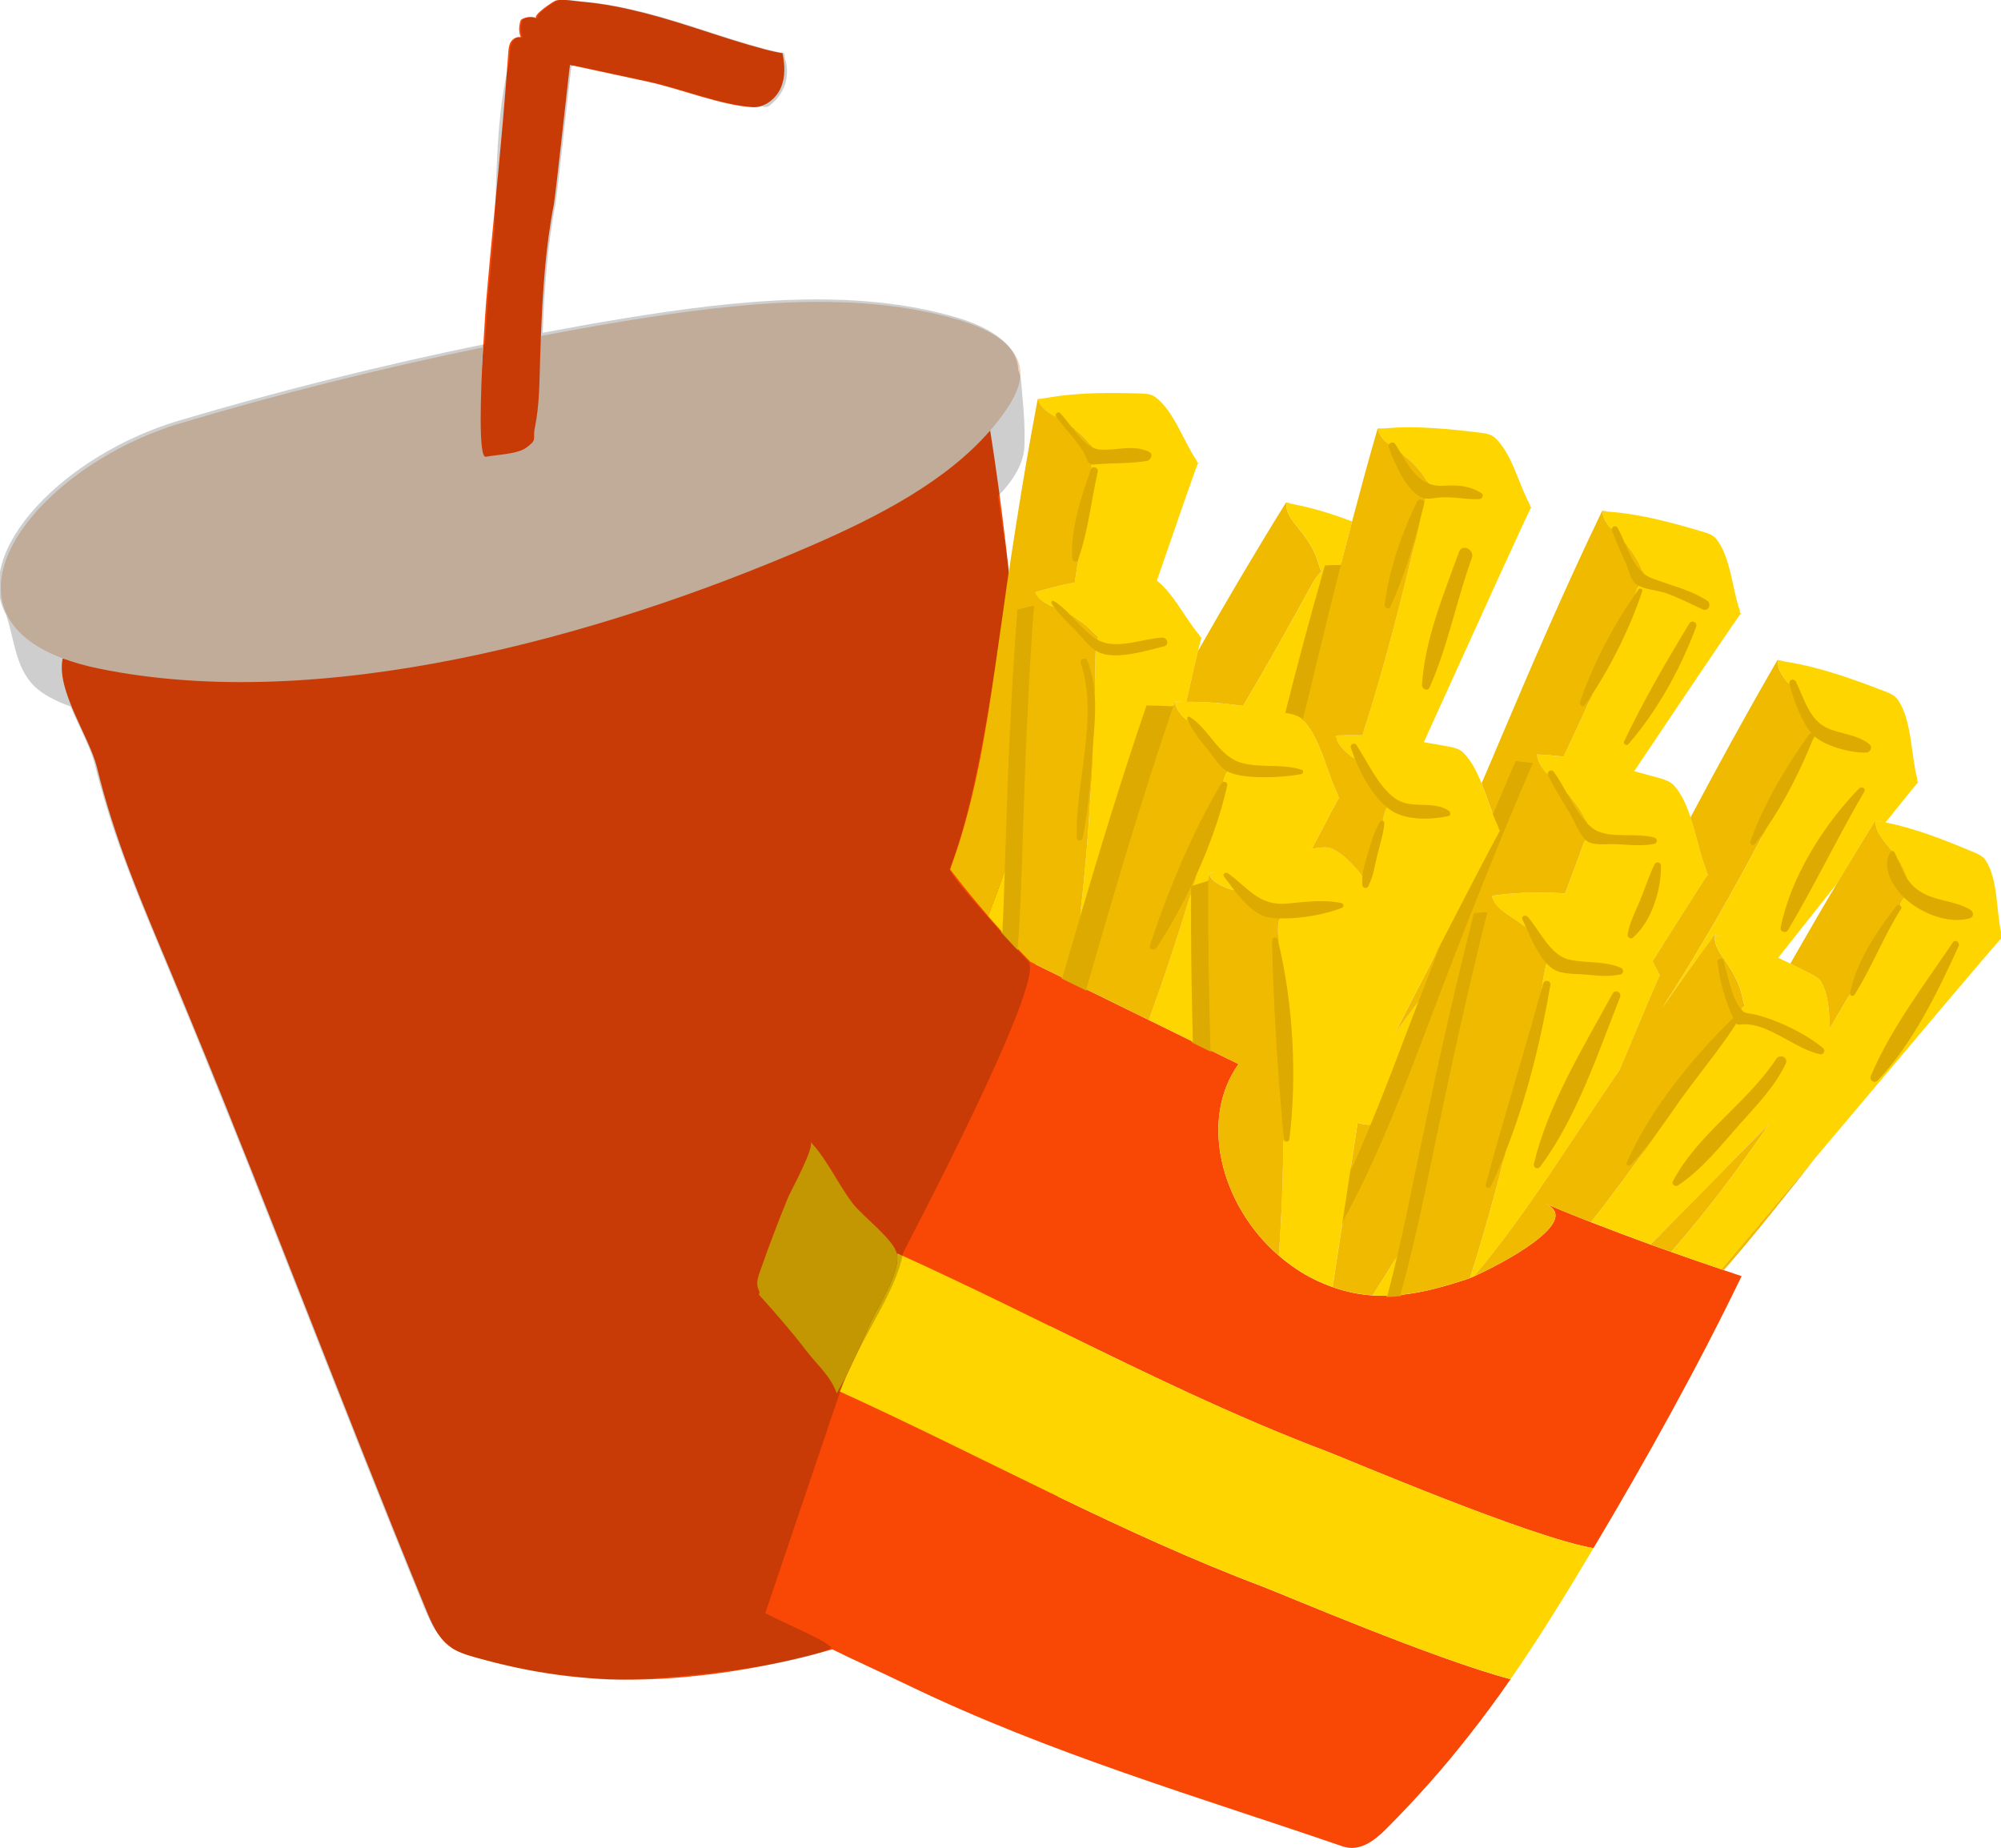 <svg version="1.1" id="图层_1" x="0px" y="0px" width="165.754px" height="153.061px" viewBox="0 0 165.754 153.061" enable-background="new 0 0 165.754 153.061" xml:space="preserve" xmlns="http://www.w3.org/2000/svg" xmlns:xlink="http://www.w3.org/1999/xlink" xmlns:xml="http://www.w3.org/XML/1998/namespace">
  <path fill="#EFD3BD" d="M83.436,71.35c-0.027-0.602-0.045-1.198-0.033-1.792C84.088,69.88,83.911,70.667,83.436,71.35z" class="color c1"/>
  <g>
    <path fill="#F94705" d="M64.816,4.404c-0.431-0.062-0.951-0.177-1.541-0.334c-3.327-0.885-6.529-2.13-9.868-2.986
		c-1.723-0.439-3.463-0.796-5.251-0.943c-0.556-0.047-1.603-0.252-2.133-0.089c-0.183,0.057-2.027,1.263-1.567,1.473
		c-0.409-0.188-0.929-0.142-1.31,0.117C42.964,2.11,42.96,2.638,43.14,3.099c-0.306-0.104-0.659,0.098-0.827,0.372
		c-0.165,0.272-0.191,0.599-0.212,0.911c-0.13,1.909-0.287,3.82-0.45,5.727c-0.421,4.92-0.957,9.836-1.372,14.759
		c-0.025,0.298-0.145,1.913-0.256,3.907c-0.217,3.878-0.896,9.397-0.276,9.521c0.938,0.188,3.195-0.127,3.938-0.688
		c0.937-0.706,0.903-0.477,1.125-1.563c0.387-1.896,0.249-3.07,0.313-5c0.02-0.606-0.336-2.605-0.313-3.215
		c0.14-3.651,0.372-7.312,1.072-10.923c0.144-0.733,1.303-11.534,1.334-11.528c2.159,0.468,4.323,0.934,6.484,1.398
		c2.604,0.562,6.012,1.946,8.612,2.103c1.015,0.062,1.968-0.691,2.364-1.6C65.073,6.374,65.014,5.354,64.816,4.404z" class="color c2"/>
    <path fill="#F94705" d="M131.995,128.251c4.355-7.304,8.605-14.948,12.271-22.532c-0.49-0.161-0.982-0.334-1.473-0.5
		c-0.07-0.022-0.142-0.047-0.209-0.069c-1.381-0.467-2.763-0.945-4.146-1.438c-0.574-0.203-1.146-0.403-1.721-0.612
		c-1.646-0.599-3.287-1.214-4.924-1.854c-1.283-0.504-2.563-1.019-3.834-1.554c3.373,1.42-3.771,5.104-5.869,6.045
		c-0.135,0.06-0.248,0.106-0.336,0.145c-0.074,0.029-0.137,0.056-0.174,0.066c-1.875,0.615-3.709,1.141-5.584,1.328
		c-0.354,0.035-0.711,0.057-1.07,0.065c-0.408,0.011-0.82,0.004-1.236-0.024c-1.023-0.072-2.064-0.269-3.141-0.633
		c-0.053-0.021-0.109-0.042-0.164-0.063c-0.486-0.171-0.977-0.371-1.477-0.615c-1.095-0.532-2.082-1.216-2.978-1.987
		c-4.841-4.173-6.613-11.302-3.336-15.869c-0.775-0.381-1.55-0.762-2.322-1.142c-0.487-0.239-0.978-0.479-1.465-0.72
		c-1.22-0.598-2.437-1.196-3.651-1.794c-1.729-0.848-3.455-1.695-5.183-2.543c-0.656-0.322-1.312-0.645-1.968-0.967
		c-0.729-0.357-1.455-0.715-2.185-1.072c-0.126-2.794-0.257-5.587-0.401-8.379c-0.024-0.54-0.057-1.079-0.084-1.618
		c-0.453-8.264-1.043-16.524-2.016-24.767c-0.368-3.167-0.8-6.33-1.296-9.489c-4.384,3.557-10.531,4.993-16.051,7.39
		c-17.714,7.688-36.651,15.12-55,11.334c-1.103-0.228-4.919,0.481-5.778,0.16c-0.001,0.005-0.003,0.009-0.004,0.015
		c-0.554,2.624,2.211,6.455,2.835,8.993c1.502,6.118,3.631,11.006,6.088,16.891c0.648,1.545,1.285,3.093,1.924,4.646
		c0.72,1.748,1.436,3.498,2.145,5.254c0.442,1.104,0.892,2.207,1.326,3.312c0.891,2.207,1.772,4.422,2.642,6.637
		c0.439,1.103,0.877,2.211,1.309,3.314c0.546,1.379,1.085,2.752,1.626,4.127c3.376,8.582,6.735,17.157,10.211,25.623
		c0.456,1.112,0.966,2.272,1.886,2.991c0.661,0.517,1.471,0.748,2.259,0.972c4.637,1.295,8.938,1.918,13.694,1.813
		c4.701-0.102,10.326-0.927,15.81-2.5c1.637,0.822,3.702,1.734,6.236,2.957c11.749,5.679,24.135,9.277,36.04,13.368
		c1.402,0.485,2.65-0.495,3.561-1.407c2.596-2.598,4.853-5.157,6.91-7.789c1.199-1.521,2.338-3.064,3.438-4.657
		c-6.168-1.604-19.012-7.09-20.491-7.648c-5.795-2.186-11.416-4.779-16.999-7.476c0.23-3.933-0.434-10.528-0.689-14.128
		c7.586,3.718,15.155,7.441,23.045,10.421C111.608,120.879,126.749,127.35,131.995,128.251z" class="color c2"/>
    <path fill="#EFD3BD" d="M79.463,26.517c-8.458-2.509-18.281-1.461-27.666,0.074c-2.333,0.383-4.662,0.803-6.989,1.24
		c-0.023,0.608-0.045,1.217-0.065,1.824c-0.063,1.929-0.042,3.828-0.429,5.726c-0.222,1.087,0.239,0.985-0.697,1.692
		c-0.742,0.56-2.475,0.586-3.376,0.768c-0.619,0.125-0.436-5.188-0.219-9.066c-8.406,1.728-16.761,3.814-25.015,6.27
		C3.087,38.59-6.095,50.314,5.198,54.541c0.858,0.321,1.822,0.604,2.925,0.831c18.349,3.787,41.398-2.496,59.112-10.184
		c5.52-2.396,11.153-5.323,14.792-9.531c0.47-0.542,0.909-1.104,1.308-1.689c0.646-0.952,1.191-1.989,1.191-3.022
		C84.53,28.646,81.942,27.252,79.463,26.517z" class="color c1"/>
  </g>
  <g>
    <path fill="#DCAA00" d="M87.446,34.624c0.012,0.017,0.023,0.031,0.035,0.049c0.264,0.376,0.576,0.748,0.908,1.142
		c0.631,0.747,1.283,1.521,1.564,2.333c0.066,0.194,0.24,0.356,0.444,0.413c0.054,0.015,0.104,0.021,0.157,0.021
		c0.02,0,0.037-0.001,0.056-0.003c0.583-0.057,1.195-0.076,1.787-0.096c0.875-0.028,1.778-0.059,2.629-0.205
		c0.104-0.02,0.181-0.073,0.244-0.126c0.147-0.123,0.228-0.314,0.203-0.486c-0.021-0.151-0.12-0.274-0.278-0.346
		c-0.472-0.208-0.964-0.306-1.549-0.306c-0.355,0-0.714,0.034-1.061,0.068c-0.496,0.05-1.037,0.096-1.52,0.056
		c-0.162-0.015-0.335-0.07-0.545-0.178c-0.62-0.315-1.184-1.001-1.706-1.675l-0.097-0.126c-0.293-0.382-0.57-0.741-0.833-1.008
		c-0.146-0.147-0.397-0.094-0.497,0.091c-0.057,0.104-0.053,0.225,0.012,0.321C87.417,34.584,87.431,34.604,87.446,34.624z" class="color c3"/>
    <path fill="#DCAA00" d="M98.363,59.821c0.367,0.816,0.898,1.466,1.462,2.152l0.206,0.252c0.113,0.14,0.229,0.301,0.353,0.471
		c0.343,0.474,0.729,1.01,1.214,1.277c0.006,0.005,0.026,0.021,0.032,0.022c0.535,0.28,1.395,0.444,2.552,0.486
		c0.188,0.007,0.381,0.01,0.573,0.01c1.056,0,2.25-0.103,3.043-0.262c0.129-0.027,0.242-0.161,0.25-0.298
		c0.008-0.114-0.057-0.206-0.17-0.244c-0.854-0.288-1.777-0.312-2.672-0.334c-0.898-0.022-1.748-0.044-2.524-0.313
		c-0.954-0.33-1.642-1.173-2.308-1.986c-0.531-0.652-1.082-1.327-1.773-1.753c-0.102-0.063-0.245-0.021-0.314,0.083
		c-0.047,0.067-0.056,0.146-0.027,0.216c0.02,0.048,0.041,0.093,0.064,0.137C98.334,59.766,98.35,59.793,98.363,59.821z" class="color c3"/>
    <path fill="#DCAA00" d="M114.213,68.046c-0.469,0.791-0.729,1.698-0.982,2.577l-0.094,0.317c-0.156,0.525-0.317,1.07-0.379,1.624
		c-0.031,0.289-0.035,0.541-0.01,0.771c0.021,0.213,0.196,0.325,0.357,0.325c0.135,0,0.255-0.071,0.323-0.192
		c0.016-0.028,0.028-0.06,0.041-0.091c0.008-0.02,0.016-0.039,0.024-0.058c0.272-0.544,0.402-1.152,0.528-1.741
		c0.041-0.193,0.082-0.386,0.127-0.574c0.062-0.243,0.125-0.486,0.19-0.731c0.179-0.663,0.361-1.35,0.432-2.041
		c0.016-0.161-0.082-0.296-0.236-0.328C114.403,67.876,114.28,67.932,114.213,68.046z" class="color c3"/>
    <path fill="#DCAA00" d="M106.448,59.154l0.208,0.037c0.416,0.077,0.847,0.176,1.146,0.461c0.007,0.006,0.013,0.015,0.019,0.021
		c0.001,0.002,0.019,0.021,0.019,0.023c0.021,0.021,0.047,0.034,0.076,0.034c0.008,0,0.016-0.001,0.022-0.003
		c0.036-0.01,0.063-0.037,0.073-0.073c0.357-1.414,0.703-2.855,1.027-4.21c0.725-3.022,1.418-5.841,2.123-8.618
		c0.008-0.03,0-0.063-0.02-0.087s-0.051-0.037-0.081-0.037l-0.323,0.008c-0.324,0.007-0.662,0.016-0.994,0.033
		c-0.041,0.002-0.076,0.03-0.09,0.07c-0.013,0.043-0.025,0.087-0.037,0.131c-0.018,0.061-0.035,0.12-0.055,0.182
		c-0.021,0.075-0.043,0.151-0.063,0.228l-0.031,0.109c-1.004,3.488-1.987,7.164-3.098,11.567c-0.008,0.026-0.002,0.055,0.012,0.078
		C106.397,59.131,106.42,59.148,106.448,59.154z" class="color c3"/>
    <path fill="#DCAA00" d="M89.042,52.325c0.142,0.145,0.285,0.308,0.437,0.477c0.36,0.407,0.771,0.869,1.231,1.171
		c0.182,0.116,0.326,0.191,0.473,0.242c0.335,0.117,0.742,0.178,1.216,0.178c1.187,0,2.599-0.371,3.631-0.644
		c0.154-0.04,0.302-0.079,0.438-0.113c0.134-0.033,0.234-0.115,0.285-0.231c0.058-0.132,0.045-0.294-0.033-0.433
		c-0.086-0.155-0.238-0.248-0.426-0.248h-0.002c-0.402,0.018-0.834,0.091-1.24,0.168c-0.153,0.027-0.309,0.06-0.465,0.091
		c-0.705,0.141-1.436,0.285-2.114,0.285c-0.612,0-1.112-0.119-1.53-0.364c-0.025-0.015-0.053-0.026-0.079-0.038
		c-0.028-0.013-0.052-0.022-0.071-0.036c-0.604-0.419-1.125-0.968-1.627-1.499c-0.142-0.146-0.281-0.296-0.424-0.44
		c-0.478-0.488-0.898-0.876-1.402-1.184c-0.105-0.063-0.248-0.023-0.313,0.091c-0.045,0.08-0.044,0.176,0.001,0.248
		c0.062,0.101,0.13,0.191,0.2,0.285l0.048,0.064c0.411,0.567,0.912,1.068,1.396,1.555C88.793,52.073,88.918,52.198,89.042,52.325z" class="color c3"/>
    <path fill="#DCAA00" d="M89.09,69.416c0.006,0.208,0.174,0.317,0.336,0.317c0.175,0,0.314-0.11,0.348-0.273
		c0.484-2.335,0.658-4.784,0.825-7.151l0.021-0.294c0.033-0.481,0.068-0.966,0.105-1.442c0.072-0.926,0.136-2.021,0.047-3.118
		c-0.079-0.995-0.275-1.892-0.604-2.74c-0.062-0.154-0.194-0.247-0.356-0.247c-0.13,0-0.257,0.063-0.329,0.163
		c-0.068,0.098-0.086,0.218-0.045,0.338c0.924,2.799,0.504,5.969,0.098,9.033C89.293,65.808,89.045,67.677,89.09,69.416z" class="color c3"/>
    <path fill="#DCAA00" d="M90.281,38.824c-0.003,0.005-0.006,0.01-0.007,0.016h-0.001c-0.724,2.06-1.713,4.877-1.544,7.45
		c0.012,0.201,0.202,0.325,0.372,0.325c0.14,0,0.249-0.076,0.295-0.202c0.008-0.019,0.013-0.038,0.022-0.078
		c0.537-1.501,0.832-3.141,1.119-4.727c0.15-0.837,0.308-1.702,0.496-2.524c0.023-0.11-0.002-0.222-0.074-0.312
		c-0.082-0.104-0.217-0.167-0.351-0.167C90.458,38.605,90.334,38.687,90.281,38.824z" class="color c3"/>
    <path fill="#DCAA00" d="M85.625,50.077l-0.246,0.058c-0.371,0.085-0.754,0.174-1.127,0.272c-0.039,0.011-0.068,0.045-0.073,0.086
		c-0.007,0.065-0.013,0.131-0.017,0.196l-0.012,0.131c-0.552,7.226-0.809,14.284-0.986,20.234l-0.035,1.107
		c-0.046,1.503-0.104,3.28-0.199,5.062c-0.002,0.025,0.008,0.053,0.025,0.071c0.363,0.399,0.74,0.799,1.105,1.186l0.16,0.169
		c0.02,0.02,0.045,0.031,0.072,0.031c0.011,0,0.021-0.003,0.033-0.007c0.036-0.014,0.063-0.047,0.065-0.087
		c0.229-2.914,0.325-5.802,0.422-9.004c0.171-5.665,0.414-12.399,0.933-19.4c0.002-0.032-0.012-0.063-0.035-0.084
		S85.657,50.072,85.625,50.077z" class="color c3"/>
    <path fill="#DCAA00" d="M112.17,62.962c0.504,1.241,1.373,2.938,2.646,3.977l0.067,0.057c0.104,0.085,0.209,0.173,0.322,0.246
		c0.853,0.561,2.002,0.679,2.817,0.679c0.474,0,0.956-0.038,1.435-0.113c0.184-0.028,0.364-0.063,0.539-0.103
		c0.123-0.027,0.205-0.111,0.229-0.229c0.027-0.144-0.045-0.313-0.167-0.396c-0.69-0.457-1.47-0.479-2.222-0.499
		c-0.823-0.021-1.602-0.043-2.299-0.576c-0.974-0.741-1.668-1.938-2.34-3.095c-0.257-0.441-0.498-0.859-0.754-1.246
		c-0.066-0.101-0.171-0.158-0.288-0.158c-0.12,0-0.237,0.062-0.309,0.158c-0.066,0.093-0.082,0.205-0.044,0.316
		C111.903,62.275,112.027,62.606,112.17,62.962z" class="color c3"/>
    <path fill="#DCAA00" d="M145.215,70.108c0.089,0,0.17-0.043,0.23-0.121c0.295-0.376,0.604-0.802,0.971-1.339
		c1.805-2.645,3.088-5.465,3.85-7.368c0.014-0.038,0.029-0.076,0.047-0.114l0.012-0.025c0.686,0.573,1.866,0.971,2.76,1.152
		c0.603,0.124,1.144,0.175,1.543,0.146c0.199-0.016,0.369-0.154,0.433-0.355c0.062-0.19,0.005-0.387-0.144-0.509
		c-0.631-0.516-1.396-0.716-2.137-0.91c-0.484-0.127-0.984-0.258-1.443-0.477c-1.086-0.521-1.594-1.711-2.084-2.863
		c-0.133-0.313-0.26-0.608-0.396-0.891c-0.072-0.147-0.207-0.235-0.359-0.235c-0.119,0-0.23,0.055-0.302,0.145
		c-0.071,0.094-0.094,0.215-0.06,0.346l0.021,0.079c0.168,0.628,0.774,2.705,1.732,3.923c-0.031,0.018-0.063,0.044-0.092,0.083
		c-2.182,2.992-3.918,6.146-4.889,8.878c-0.037,0.103-0.02,0.22,0.047,0.313C145.021,70.055,145.118,70.108,145.215,70.108z" class="color c3"/>
    <path fill="#DCAA00" d="M140.547,51.567c-0.076-0.111-0.203-0.178-0.338-0.178c-0.146,0-0.275,0.077-0.358,0.215
		c-1.622,2.666-3.701,6.186-5.405,9.762c-0.047,0.098-0.041,0.206,0.018,0.296c0.06,0.097,0.166,0.156,0.274,0.156
		c0.087,0,0.168-0.038,0.228-0.107c2.31-2.671,4.255-6.041,5.625-9.746C140.643,51.822,140.627,51.682,140.547,51.567z" class="color c3"/>
    <path fill="#DCAA00" d="M131.116,58.612c0.094,0,0.18-0.048,0.241-0.136c0.228-0.318,0.442-0.645,0.642-0.947
		c1.688-2.575,3.194-5.686,4.137-8.532c0.023-0.074,0.012-0.149-0.034-0.214c-0.003-0.004-0.006-0.008-0.009-0.012
		c0.313,0.103,0.662,0.175,1.006,0.244c0.341,0.069,0.662,0.136,0.914,0.227c0.742,0.267,1.466,0.61,2.164,0.942
		c0.273,0.13,0.546,0.259,0.82,0.385c0.076,0.036,0.153,0.054,0.229,0.054c0.136,0,0.26-0.059,0.351-0.164
		c0.1-0.118,0.144-0.281,0.116-0.435c-0.024-0.154-0.108-0.28-0.241-0.365c-1.023-0.649-2.063-0.993-3.166-1.357
		c-0.49-0.162-0.998-0.33-1.5-0.526c-0.195-0.076-0.382-0.191-0.589-0.363c-0.7-0.577-1.137-1.587-1.522-2.479
		c-0.188-0.436-0.385-0.885-0.605-1.271c-0.061-0.104-0.162-0.166-0.277-0.166c-0.098,0-0.197,0.044-0.27,0.118
		c-0.068,0.072-0.104,0.164-0.102,0.265c-0.004,0.02-0.012,0.055,0.004,0.097c0.279,0.771,0.621,1.528,0.951,2.264l0.213,0.475
		c0.055,0.123,0.108,0.283,0.166,0.452c0.164,0.481,0.35,1.027,0.686,1.288c0.075,0.061,0.164,0.109,0.232,0.146
		c0.045,0.022,0.092,0.046,0.139,0.065c-0.063,0.012-0.116,0.045-0.152,0.097c-0.087,0.118-0.172,0.242-0.257,0.366l-0.118,0.173
		c-1.857,2.673-3.496,5.888-4.498,8.819c-0.037,0.109-0.016,0.235,0.059,0.338C130.913,58.555,131.013,58.612,131.116,58.612z" class="color c3"/>
    <path fill="#DCAA00" d="M120.768,45.684c-0.169,0.465-0.344,0.937-0.52,1.414c-1.166,3.149-2.371,6.408-2.554,9.635
		c-0.008,0.13,0.039,0.255,0.132,0.353c0.092,0.097,0.211,0.15,0.33,0.15c0.154,0,0.283-0.09,0.354-0.248
		c0.891-1.988,1.51-4.154,2.108-6.25c0.424-1.483,0.862-3.019,1.393-4.468c0.083-0.229,0.054-0.46-0.082-0.655
		c-0.143-0.203-0.385-0.335-0.617-0.335C121.06,45.279,120.862,45.427,120.768,45.684z" class="color c3"/>
    <path fill="#DCAA00" d="M117.309,41.5c-1.396,2.797-2.383,5.934-2.707,8.604c-0.014,0.103,0.02,0.203,0.088,0.279
		c0.07,0.081,0.176,0.13,0.277,0.13c0.131,0,0.238-0.072,0.296-0.198c0.94-2.066,1.792-4.578,2.53-7.467l0.084-0.321
		c0.067-0.258,0.136-0.517,0.197-0.771c0.01-0.043-0.003-0.075-0.011-0.093c-0.002-0.13-0.067-0.232-0.159-0.299
		c0.045,0.01,0.09,0.018,0.131,0.024c0.266,0.041,0.588,0.006,0.885-0.036c0.139-0.021,0.274-0.04,0.406-0.049
		c0.545-0.032,1.098,0.017,1.631,0.066c0.531,0.05,1.084,0.104,1.631,0.068c0.033-0.002,0.058-0.017,0.066-0.022
		c0.137-0.04,0.247-0.17,0.27-0.314c0.021-0.126-0.026-0.238-0.129-0.311c-0.678-0.464-1.486-0.681-2.551-0.681
		c-0.225,0-0.461,0.01-0.726,0.029c-0.401,0.028-0.765-0.028-1.144-0.179c-1.017-0.399-1.641-1.451-2.244-2.467l-0.035-0.061
		c-0.141-0.234-0.284-0.477-0.436-0.704c-0.072-0.11-0.188-0.174-0.315-0.174c-0.151,0-0.302,0.088-0.373,0.22
		c-0.054,0.098-0.062,0.205-0.022,0.309c0.57,1.586,1.506,3.592,2.725,4.196c-0.006,0-0.012,0-0.02,0
		C117.506,41.284,117.377,41.364,117.309,41.5z" class="color c3"/>
    <path fill="#DCAA00" d="M129.902,67.339c0.095,0.154,0.206,0.378,0.336,0.638c0.284,0.565,0.638,1.271,1.013,1.646
		c0.082,0.083,0.156,0.146,0.229,0.188c0.341,0.207,0.852,0.233,1.257,0.233c0.171,0,0.343-0.006,0.509-0.011
		c0.248-0.008,0.479-0.014,0.676-0.003c0.131,0.009,0.265,0.018,0.396,0.026l0.033,0.003c0.447,0.028,0.912,0.061,1.367,0.061
		c0.49,0,0.921-0.036,1.318-0.111c0.18-0.033,0.307-0.172,0.314-0.342c0.009-0.171-0.1-0.315-0.275-0.369
		c-0.666-0.199-1.453-0.205-2.214-0.21c-0.979-0.007-1.993-0.013-2.717-0.446c-0.179-0.108-0.365-0.264-0.574-0.475
		c-0.612-0.617-1.129-1.499-1.69-2.504l-0.034-0.062c-0.361-0.646-0.702-1.258-1.056-1.726c-0.152-0.203-0.432-0.205-0.576-0.021
		c-0.076,0.094-0.104,0.218-0.078,0.344c-0.002,0.021-0.004,0.056,0.018,0.097C128.695,65.363,129.336,66.412,129.902,67.339z" class="color c3"/>
    <path fill="#DCAA00" d="M136.965,71.552c-0.287,0.591-0.521,1.218-0.745,1.822c-0.149,0.403-0.306,0.821-0.474,1.223
		c-0.082,0.19-0.164,0.379-0.246,0.564c-0.131,0.293-0.265,0.597-0.383,0.898c-0.203,0.515-0.322,0.928-0.391,1.337
		c-0.018,0.104,0.016,0.215,0.092,0.305c0.074,0.089,0.182,0.142,0.284,0.142c0.073,0,0.146-0.025,0.205-0.075
		c0.185-0.154,0.36-0.333,0.543-0.546c1.312-1.532,1.864-3.88,1.834-5.524c-0.003-0.229-0.196-0.352-0.377-0.352
		C137.159,71.344,137.027,71.424,136.965,71.552z" class="color c3"/>
    <path fill="#DCAA00" d="M145.517,83.974c-0.03-0.009-0.056-0.015-0.081-0.02l-0.036-0.008c-0.177-0.04-0.323-0.062-0.44-0.078
		c-0.311-0.045-0.451-0.063-0.668-0.332c-0.063-0.075-0.123-0.158-0.186-0.254c-0.475-0.726-0.742-1.793-0.979-2.733
		c-0.09-0.356-0.174-0.693-0.267-1.001c-0.044-0.146-0.167-0.235-0.321-0.235c-0.105,0-0.209,0.044-0.276,0.119
		c-0.063,0.067-0.093,0.158-0.083,0.255c0.135,1.449,0.539,2.926,1.27,4.636c-0.02,0.01-0.037,0.021-0.056,0.04
		c-3.849,3.737-7.112,8.188-8.731,11.909c-0.039,0.091-0.031,0.188,0.021,0.27s0.146,0.132,0.24,0.132
		c0.076,0,0.15-0.031,0.205-0.089c0.938-0.96,1.74-2.024,2.334-2.848c0.375-0.514,0.74-1.035,1.104-1.556
		c0.435-0.621,0.886-1.264,1.339-1.875c0.397-0.536,0.803-1.066,1.209-1.597c0.93-1.214,1.889-2.468,2.732-3.775
		c0.086,0.047,0.169,0.063,0.271,0.051c0.137-0.021,0.281-0.033,0.428-0.033c1.123,0,2.313,0.655,3.466,1.288
		c0.713,0.393,1.45,0.798,2.157,1.035c0.229,0.077,0.416,0.128,0.584,0.161c0.024,0.006,0.051,0.008,0.074,0.008
		c0.16,0,0.309-0.107,0.365-0.269c0.057-0.154,0.016-0.315-0.107-0.42C149.694,85.594,147.456,84.475,145.517,83.974z" class="color c3"/>
    <path fill="#DCAA00" d="M154.526,65.306c-0.109-0.19-0.42-0.24-0.576-0.078c-3.279,3.34-5.787,7.777-6.543,11.583
		c-0.025,0.128,0.002,0.25,0.076,0.342c0.078,0.095,0.204,0.152,0.337,0.152c0.16,0,0.306-0.082,0.386-0.22
		c1.157-1.946,2.244-3.989,3.295-5.965c0.967-1.815,1.967-3.694,3.019-5.497C154.581,65.52,154.583,65.403,154.526,65.306z" class="color c3"/>
    <path fill="#DCAA00" d="M147.53,87.406c-0.195,0-0.369,0.097-0.48,0.267c-1.09,1.653-2.534,3.093-3.932,4.484
		c-1.709,1.703-3.476,3.464-4.623,5.643c-0.062,0.115-0.058,0.244,0.01,0.354c0.07,0.118,0.203,0.195,0.34,0.195
		c0.07,0,0.142-0.021,0.201-0.063c1.683-1.108,3.024-2.656,4.324-4.154c0.266-0.305,0.529-0.608,0.797-0.909
		c0.201-0.229,0.403-0.453,0.607-0.68c1.203-1.333,2.447-2.712,3.237-4.386c0.084-0.18,0.079-0.359-0.015-0.506
		C147.901,87.5,147.722,87.406,147.53,87.406z" class="color c3"/>
    <path fill="#DCAA00" d="M134.327,80.088c-0.854-0.369-1.742-0.429-2.603-0.485c-0.558-0.037-1.134-0.076-1.696-0.199
		c-1.094-0.237-1.826-1.31-2.535-2.344c-0.293-0.431-0.57-0.836-0.871-1.182c-0.147-0.168-0.482-0.146-0.597,0.03
		c-0.054,0.086-0.056,0.19-0.005,0.295c0.072,0.149,0.146,0.317,0.227,0.494l0.084,0.188c0.41,0.926,0.971,2.191,1.711,2.987
		c0.248,0.266,0.451,0.436,0.658,0.55c0.562,0.312,1.375,0.349,2.092,0.38c0.229,0.012,0.444,0.021,0.638,0.039l0.077,0.008
		c0.515,0.05,1.002,0.097,1.492,0.097c0.457,0,0.875-0.043,1.275-0.13c0.162-0.035,0.27-0.184,0.266-0.365
		C134.54,80.283,134.458,80.145,134.327,80.088z" class="color c3"/>
    <path fill="#DCAA00" d="M157.56,75.339c0.045-0.071,0.058-0.15,0.034-0.229c-0.026-0.091-0.1-0.169-0.198-0.215
		c-0.146-0.068-0.294-0.038-0.382,0.074c-1.717,2.265-3.371,4.714-3.858,7.287c-0.004,0.023-0.001,0.044,0.005,0.059
		c-0.002,0.072,0.023,0.14,0.07,0.189c0.053,0.058,0.131,0.09,0.213,0.09c0.105,0,0.203-0.053,0.262-0.144
		c0.719-1.131,1.326-2.354,1.916-3.536C156.215,77.719,156.831,76.483,157.56,75.339z" class="color c3"/>
    <path fill="#DCAA00" d="M163.279,75.282c-0.64-0.389-1.36-0.567-2.06-0.74c-0.793-0.194-1.609-0.396-2.309-0.908
		c-0.349-0.255-0.625-0.553-0.871-0.938c-0.254-0.394-0.435-0.816-0.625-1.265l-0.107-0.256c-0.081-0.186-0.18-0.405-0.294-0.629
		c-0.06-0.111-0.181-0.163-0.313-0.132c-0.095,0.023-0.173,0.079-0.215,0.151c-0.74,1.271,0.167,2.866,1.167,3.844l0.041,0.042
		c0.035,0.037,0.071,0.074,0.106,0.106c0.963,0.874,2.666,1.755,4.302,1.755c0.172,0,0.342-0.011,0.504-0.03
		c0.25-0.031,0.438-0.069,0.608-0.123c0.176-0.056,0.293-0.194,0.313-0.37C163.549,75.591,163.452,75.387,163.279,75.282z" class="color c3"/>
    <path fill="#DCAA00" d="M161.695,77.998c-0.446,0.663-0.911,1.333-1.382,2.012c-2.02,2.916-4.107,5.932-5.434,9.082
		c-0.063,0.146-0.049,0.301,0.033,0.426c0.084,0.126,0.228,0.204,0.375,0.204c0.118,0,0.229-0.05,0.317-0.143
		c2.89-3.014,4.99-7.345,6.733-11.169c0.054-0.117,0.041-0.25-0.032-0.365C162.163,77.822,161.838,77.785,161.695,77.998z" class="color c3"/>
    <path fill="#DCAA00" d="M127.059,63.264c0.013-0.029,0.011-0.063-0.005-0.09c-0.017-0.026-0.043-0.046-0.074-0.05l-0.397-0.053
		c-0.342-0.045-0.683-0.091-1.024-0.125c-0.047-0.007-0.084,0.02-0.103,0.059c-0.021,0.051-0.043,0.102-0.063,0.151
		c-0.026,0.066-0.056,0.133-0.086,0.199c-0.543,1.247-1.075,2.519-1.591,3.748l-0.135,0.32c-0.011,0.023-0.011,0.052-0.002,0.074
		c0.16,0.423,0.299,0.751,0.438,1.031c0.031,0.063,0.054,0.151,0.061,0.238c0.002,0.037,0.024,0.069,0.06,0.085
		c-0.286,0.45-1.233,2.244-4.904,9.364c-0.62,1.594-1.226,3.163-1.798,4.666l-0.288,0.753c-0.228,0.591-0.453,1.18-0.677,1.771
		c-0.947,2.505-1.963,5.166-3.028,7.745c-0.595,1.436-1.146,2.705-1.687,3.881c-0.004,0.009-0.006,0.018-0.008,0.026
		c-0.199,1.3-0.399,2.614-0.603,3.94c-0.006,0.063-0.015,0.127-0.021,0.188c-0.006,0.048,0.022,0.093,0.068,0.106
		c0.01,0.004,0.021,0.005,0.03,0.005c0.036,0,0.069-0.019,0.088-0.052c2.925-5.339,5.142-11.2,7.096-16.372
		C120.825,78.49,123.745,70.924,127.059,63.264z" class="color c3"/>
    <path fill="#DCAA00" d="M106.122,76.191l0.07,0.001c0.063,0.001,0.125,0.002,0.188,0.002c1.529,0,3.461-0.354,4.809-0.88
		c0.131-0.05,0.211-0.18,0.2-0.319c-0.011-0.139-0.106-0.248-0.245-0.277c-0.518-0.106-1.072-0.158-1.697-0.158
		c-0.744,0-1.501,0.072-2.232,0.146c-0.195,0.021-0.394,0.038-0.59,0.058c-0.146,0.013-0.291,0.02-0.43,0.02
		c-1.441,0-2.279-0.725-3.251-1.564c-0.36-0.312-0.733-0.635-1.164-0.944c-0.157-0.114-0.413-0.048-0.495,0.12
		c-0.049,0.097-0.035,0.207,0.036,0.301l0.203,0.271c0.208,0.278,0.438,0.587,0.687,0.898c0.737,0.934,1.732,2.033,2.887,2.241
		c0.24,0.043,0.529,0.07,0.883,0.087C106.025,76.19,106.073,76.19,106.122,76.191z" class="color c3"/>
    <path fill="#DCAA00" d="M105.977,77.947c-0.012-0.049-0.021-0.099-0.032-0.146c-0.036-0.147-0.151-0.239-0.302-0.239
		c-0.102,0-0.203,0.043-0.273,0.115c-0.066,0.067-0.102,0.155-0.1,0.247c0.111,5.052,0.438,10.601,0.943,16.046
		c0.009,0.088,0.016,0.177,0.022,0.264l0.013,0.146c0.019,0.195,0.19,0.301,0.346,0.301c0.164,0,0.289-0.108,0.311-0.271
		c0.648-5.162,0.313-11.265-0.898-16.325C105.997,78.039,105.987,77.993,105.977,77.947z" class="color c3"/>
    <path fill="#DCAA00" d="M100.184,72.978c0.001-0.031-0.016-0.063-0.04-0.08c-0.024-0.021-0.058-0.025-0.089-0.017l-0.145,0.044
		c-0.354,0.108-0.707,0.217-1.06,0.334c0.116-0.243,0.229-0.487,0.341-0.731c1.182-2.598,2.044-5.097,2.563-7.429
		c0.022-0.108,0-0.211-0.063-0.289c-0.091-0.113-0.268-0.16-0.418-0.106c-0.083,0.03-0.15,0.085-0.193,0.159
		c-2.767,4.625-4.748,9.861-5.924,13.438c-0.037,0.114-0.025,0.224,0.035,0.308c0.066,0.093,0.188,0.147,0.323,0.147
		c0.153,0,0.291-0.069,0.366-0.187c0.951-1.453,1.865-3.065,2.685-4.726c0.001,0.029,0.001,0.061,0,0.092
		c-0.024,3.755,0.021,7.68,0.144,12.353c0,0.037,0.021,0.07,0.056,0.087c0.483,0.236,0.967,0.476,1.45,0.712l0.015,0.009
		c0.015,0.007,0.028,0.01,0.044,0.01c0.02,0,0.038-0.005,0.055-0.017c0.029-0.019,0.047-0.052,0.045-0.087
		C100.217,81.684,100.159,77.227,100.184,72.978z" class="color c3"/>
    <path fill="#DCAA00" d="M123.277,75.51c-0.021-0.023-0.054-0.042-0.083-0.034c-0.124,0.008-0.249,0.014-0.373,0.021
		c-0.242,0.014-0.484,0.026-0.729,0.048c-0.041,0.003-0.075,0.032-0.088,0.072c-0.014,0.05-0.025,0.101-0.039,0.152
		c-0.016,0.062-0.031,0.124-0.051,0.188c-1.938,7.601-3.523,15.045-4.82,21.325c-0.492,2.391-0.939,4.546-1.443,6.719
		c-0.261,1.123-0.537,2.238-0.82,3.313c-0.009,0.029-0.002,0.063,0.019,0.088c0.019,0.022,0.048,0.037,0.077,0.037
		c0.002,0,0.003,0,0.004,0c0.369-0.01,0.732-0.032,1.076-0.066c0.041-0.004,0.076-0.033,0.088-0.072
		c1.091-3.896,1.919-7.91,2.648-11.451c1.145-5.536,2.694-12.842,4.555-20.249C123.304,75.568,123.297,75.535,123.277,75.51z" class="color c3"/>
    <path fill="#DCAA00" d="M128.44,81.293c-0.072-0.088-0.189-0.14-0.313-0.14c-0.188,0-0.346,0.121-0.396,0.308
		c-0.047,0.174-0.096,0.348-0.146,0.521c-0.037,0.13-0.074,0.26-0.11,0.391c-0.649,2.357-1.351,4.746-2.026,7.055
		c-0.834,2.844-1.697,5.783-2.474,8.692c-0.024,0.092-0.009,0.183,0.048,0.255c0.063,0.081,0.168,0.132,0.275,0.132
		c0.127,0,0.234-0.065,0.287-0.179c0.387-0.824,0.769-1.721,1.201-2.822c1.605-4.066,2.861-8.739,3.732-13.889
		C128.542,81.493,128.513,81.378,128.44,81.293z" class="color c3"/>
    <path fill="#DCAA00" d="M97.261,58.456c-0.019-0.025-0.048-0.042-0.078-0.044c-0.785-0.041-1.509-0.063-2.213-0.069h-0.001
		c-0.043,0-0.079,0.025-0.094,0.064c-0.021,0.058-0.041,0.116-0.062,0.175c-0.019,0.053-0.035,0.105-0.056,0.16
		c-1.703,5.004-3.424,10.497-5.413,17.29l-0.027,0.093c-0.347,1.181-0.692,2.358-1.034,3.543l-0.371,1.286
		c-0.015,0.047,0.008,0.097,0.051,0.118l1.968,0.967c0.014,0.007,0.028,0.01,0.044,0.01c0.014,0,0.027-0.003,0.04-0.009
		c0.026-0.012,0.048-0.035,0.056-0.063c0.221-0.75,0.438-1.5,0.655-2.25l0.091-0.314c1.784-6.188,3.946-13.505,6.456-20.868
		C97.284,58.515,97.279,58.481,97.261,58.456z" class="color c3"/>
    <path fill="#DCAA00" d="M133.874,82.024c-0.16,0-0.299,0.087-0.381,0.239c-0.359,0.66-0.736,1.339-1.121,2.029
		c-2.101,3.772-4.479,8.048-5.408,12.134c-0.022,0.106,0.002,0.214,0.072,0.302c0.077,0.096,0.199,0.154,0.319,0.154
		c0.108,0,0.207-0.048,0.274-0.136c2.531-3.334,4.275-7.892,5.813-11.913c0.286-0.747,0.565-1.479,0.845-2.187
		c0.06-0.148,0.045-0.299-0.039-0.423C134.165,82.102,134.02,82.024,133.874,82.024z" class="color c3"/>
  </g>
  <path fill="#FFD500" d="M89.325,46.301c0.818-2.288,1.068-4.869,1.611-7.237c0.072-0.323-0.449-0.513-0.566-0.191
	c0.014-0.104,0.027-0.207,0.041-0.311c0.004-0.032,0.01-0.065,0.014-0.099c0.06,0.017,0.117,0.021,0.179,0.017
	c1.444-0.142,2.989-0.054,4.408-0.3c0.077-0.015,0.141-0.058,0.196-0.104c0.211-0.177,0.265-0.524-0.051-0.664
	c-1.412-0.624-2.656-0.053-4.096-0.174c-0.199-0.018-0.393-0.091-0.582-0.188c-0.014-0.018-0.031-0.033-0.043-0.053
	c-0.547-0.727-1.043-1.191-1.697-1.648c-0.326-0.425-0.635-0.834-0.922-1.125c-0.178-0.182-0.465,0.082-0.33,0.285
	c0.023,0.036,0.053,0.071,0.076,0.106c-0.648-0.37-1.402-0.824-1.568-1.518c0.207-0.047,0.416-0.081,0.627-0.12
	c2.574-0.479,5.308-0.452,7.908-0.378c0.395,0.01,0.816,0.042,1.141,0.273c1.521,1.087,2.353,3.643,3.396,5.186
	c0.045,0.067,0.08,0.157,0.098,0.243c0.033,0.008,0.066,0.016,0.099,0.021c-0.054-0.012-1.459,4.037-3.435,9.778
	c1.381,1.074,2.389,3.178,3.478,4.457c0.053,0.063,0.098,0.146,0.123,0.229c0.032,0.003,0.067,0.007,0.102,0.011
	c-0.016-0.002-0.12,0.402-0.297,1.14c-0.221,0.925-0.555,2.378-0.969,4.207c1.557-0.025,3.141,0.111,4.713,0.33
	c1.584-2.672,3.117-5.38,4.629-8.122c0.365-0.663,0.729-1.328,1.097-1.995c0.198-0.362,0.45-0.752,0.764-1.015
	c-0.078-0.135-0.135-0.282-0.176-0.435c-0.326-1.158-0.736-1.858-1.467-2.819c-0.488-0.644-1.39-1.525-1.265-2.419
	c0.213,0.032,0.424,0.075,0.635,0.114c1.625,0.306,3.236,0.819,4.806,1.415c-0.314,1.199-0.629,2.399-0.937,3.602
	c-0.438,0.013-0.877,0.018-1.313,0.041c-0.031,0.104-0.06,0.209-0.092,0.313c-0.033,0.112-0.064,0.225-0.095,0.337
	c-1.106,3.849-2.123,7.698-3.099,11.563c0.07,0.014,0.14,0.024,0.209,0.038c0.427,0.078,0.88,0.185,1.195,0.486
	c0.016,0.016,0.029,0.035,0.043,0.051c0.892,0.887,1.432,2.294,1.92,3.673c0.31,0.866,0.599,1.721,0.941,2.421
	c0.041,0.081,0.064,0.185,0.07,0.278c0.035,0.014,0.07,0.026,0.104,0.04c-0.033-0.014-0.895,1.613-2.275,4.273
	c0.144-0.022,0.287-0.046,0.431-0.067c0.422-0.063,0.875-0.11,1.265,0.071c0.926,0.438,1.735,1.313,2.491,2.255
	c-0.026,0.249-0.037,0.5-0.01,0.749c0.026,0.264,0.366,0.321,0.493,0.096c0.025-0.047,0.041-0.098,0.064-0.146
	c0.355-0.708,0.463-1.528,0.648-2.294c0.223-0.91,0.525-1.825,0.619-2.76c0.012-0.124-0.066-0.201-0.158-0.222
	c0.041-0.149,0.084-0.3,0.125-0.45c0.063-0.226,0.141-0.463,0.238-0.688c0.125,0.103,0.248,0.21,0.381,0.297
	c1.096,0.721,2.832,0.763,4.182,0.549c0.186-0.028,0.365-0.063,0.533-0.101c0.23-0.053,0.176-0.345,0.027-0.444
	c-1.385-0.919-3.131-0.015-4.525-1.08c-1.361-1.039-2.193-2.964-3.115-4.364c-0.164-0.249-0.559-0.053-0.463,0.229
	c0.104,0.311,0.229,0.643,0.365,0.979c-0.672-0.523-1.514-1.169-1.592-1.988c0.233-0.015,0.471-0.018,0.705-0.022
	c0.49-0.013,0.985-0.014,1.479,0.005c1.832-5.675,3.291-11.439,4.656-17.298c0.063-0.265,0.122-0.53,0.184-0.796
	c0.095-0.363,0.193-0.731,0.279-1.088c0.006-0.027-0.013-0.044-0.013-0.069c0.021-0.088,0.041-0.177,0.062-0.265
	c0.009-0.036,0.021-0.074,0.026-0.11c0.416,0.068,0.861-0.059,1.269-0.086c1.103-0.071,2.17,0.203,3.263,0.136
	c0.018-0.001,0.028-0.015,0.045-0.019c0.18-0.054,0.291-0.322,0.11-0.446c-0.946-0.649-2.077-0.719-3.211-0.635
	c-0.457,0.033-0.84-0.047-1.188-0.185c-0.051-0.067-0.098-0.139-0.141-0.209c-0.623-1.02-1.203-1.58-2.152-2.301
	c-0.153-0.258-0.307-0.515-0.469-0.761c-0.137-0.208-0.42-0.139-0.518,0.039c-0.443-0.354-0.838-0.77-0.91-1.282
	c0.211-0.025,0.424-0.041,0.635-0.061c2.607-0.232,5.324,0.055,7.908,0.375c0.393,0.049,0.809,0.12,1.109,0.382
	c1.41,1.228,1.994,3.849,2.889,5.484c0.039,0.072,0.066,0.163,0.074,0.251c0.031,0.01,0.063,0.021,0.096,0.03
	c-0.078-0.024-4.277,9.25-8.916,19.48c0.691,0.115,1.379,0.238,2.057,0.364c0.431,0.079,0.881,0.185,1.197,0.488
	c0.662,0.636,1.127,1.563,1.523,2.554c0.342,0.856,0.637,1.755,0.949,2.569c0.137,0.36,0.278,0.71,0.432,1.021
	c0.041,0.081,0.064,0.183,0.07,0.275c0.035,0.015,0.07,0.026,0.104,0.04c-0.053-0.021-2.076,3.87-4.955,9.453
	c-1.137,2.205-2.408,4.674-3.744,7.271c0.658-0.861,1.307-1.73,1.947-2.605c-0.322,0.842-0.646,1.681-0.965,2.523
	c-0.98,2.592-1.971,5.188-3.029,7.748c-0.379-0.023-0.746-0.078-1.07-0.177c-0.201,1.325-0.408,2.683-0.617,4.062
	c-0.198,1.299-0.399,2.614-0.602,3.935c-0.285,1.872-0.572,3.753-0.857,5.606c-0.485-0.171-0.977-0.371-1.477-0.615
	c-1.094-0.533-2.082-1.216-2.977-1.988c0.246-3.356,0.361-6.704,0.381-10.056c0.014,0.136,0.023,0.274,0.035,0.409
	c0.023,0.252,0.424,0.294,0.457,0.026c0.648-5.159,0.32-11.206-0.896-16.29c-0.012-0.244-0.021-0.488-0.033-0.733
	c-0.021-0.417-0.012-0.884,0.105-1.284c0.07,0.003,0.141,0.003,0.213,0.005c1.637,0.031,3.648-0.359,4.957-0.871
	c0.193-0.074,0.182-0.359-0.029-0.405c-1.484-0.31-2.994-0.093-4.49,0.045c-2.34,0.213-3.198-1.273-4.912-2.509
	c-0.182-0.133-0.479,0.069-0.319,0.279c0.258,0.342,0.56,0.751,0.888,1.166c-0.796-0.277-1.816-0.611-2.15-1.377
	c0.217-0.091,0.436-0.171,0.656-0.254c-0.234,0.076-0.472,0.142-0.705,0.222c-0.002,0.116,0.002,0.235-0.002,0.352
	c-0.002,0.079,0,0.158,0,0.238c-0.418,0.128-0.834,0.253-1.248,0.393c0.09-0.295,0.178-0.589,0.266-0.885
	c1.107-2.435,2.014-4.972,2.555-7.407c0.049-0.229-0.172-0.343-0.348-0.281c0.002-0.002,0.002-0.004,0.004-0.006
	c0.082-0.3,0.189-0.618,0.336-0.902c0.01,0.006,0.018,0.017,0.027,0.021c0.584,0.306,1.518,0.438,2.508,0.475
	c1.33,0.048,2.762-0.084,3.592-0.251c0.15-0.03,0.264-0.282,0.068-0.349c-1.668-0.563-3.605-0.097-5.197-0.646
	c-1.748-0.604-2.559-2.802-4.1-3.748c-0.105-0.063-0.242,0.066-0.197,0.177c0.029,0.076,0.07,0.141,0.104,0.214
	c-0.539-0.449-1.049-0.977-1.111-1.605c0.228-0.014,0.455-0.016,0.685-0.021c-0.239-0.005-0.479-0.021-0.719-0.021
	c-0.039,0.108-0.072,0.224-0.113,0.332c-0.006,0.018-0.012,0.032-0.017,0.049c-0.735-0.037-1.473-0.063-2.209-0.068
	c-0.041,0.107-0.073,0.222-0.114,0.332c-1.953,5.735-3.713,11.484-5.412,17.286c0.57-4.672,0.888-9.347,1.078-14.055
	c0.032-0.48,0.067-0.965,0.104-1.442c0.084-1.063,0.129-2.089,0.047-3.104c0.011-0.394,0.025-0.785,0.033-1.179
	c0.021-0.758,0.035-1.518,0.051-2.276c0-0.038,0.007-0.08,0.009-0.118c0.146,0.095,0.293,0.179,0.45,0.232
	c1.427,0.5,3.806-0.219,5.228-0.582c0.261-0.063,0.295-0.33,0.188-0.519c-0.063-0.116-0.182-0.202-0.336-0.196
	c-0.387,0.016-0.801,0.085-1.227,0.165c-1.43,0.271-2.996,0.693-4.178,0.001c0.021-0.081,0.055-0.153,0.086-0.229
	c-0.137-0.085-0.256-0.193-0.367-0.312c-0.643-0.686-1.207-1.097-1.941-1.491c-0.424-0.434-0.86-0.85-1.383-1.168
	c-0.125-0.075-0.242,0.094-0.176,0.201c0.074,0.121,0.16,0.229,0.244,0.344c-0.65-0.287-1.361-0.648-1.584-1.273
	c0.338-0.115,0.693-0.195,1.039-0.292c0.727-0.202,1.465-0.374,2.217-0.51C89.129,47.607,89.227,46.954,89.325,46.301z
	 M117.795,56.738c-0.021,0.343,0.457,0.582,0.625,0.208c1.518-3.39,2.221-7.213,3.498-10.711c0.258-0.704-0.797-1.229-1.058-0.519
	C119.604,49.192,118.004,53.03,117.795,56.738z M83.229,72.166c-0.439,1.248-0.898,2.488-1.377,3.723
	c0.389,0.448,0.777,0.898,1.178,1.341C83.12,75.542,83.178,73.854,83.229,72.166z M115.749,104.023
	c-0.672,1.106-1.354,2.205-2.059,3.291c0.416,0.028,0.828,0.035,1.236,0.024C115.217,106.238,115.491,105.133,115.749,104.023z
	 M137.045,69.394c-1.517-0.456-3.644,0.121-4.953-0.668c-0.207-0.125-0.404-0.297-0.594-0.488c-0.48-1.045-0.986-1.753-1.707-2.525
	c-0.369-0.66-0.724-1.298-1.082-1.773c-0.203-0.271-0.539-0.048-0.478,0.232c-0.478-0.498-0.887-1.058-0.897-1.67
	c0.264,0.009,0.526,0.03,0.791,0.048c0.465,0.032,0.93,0.075,1.395,0.133c0.822-1.724,1.621-3.456,2.395-5.206
	c1.691-2.582,3.185-5.663,4.125-8.51c0.053-0.16-0.205-0.281-0.301-0.146c-0.127,0.174-0.25,0.358-0.375,0.538
	c0.082-0.195,0.162-0.392,0.244-0.587c0.035-0.085,0.072-0.173,0.111-0.26c0.643,0.337,1.695,0.409,2.326,0.638
	c1.031,0.37,1.996,0.874,2.992,1.33c0.352,0.162,0.604-0.149,0.557-0.438c-0.018-0.11-0.076-0.22-0.197-0.297
	c-1.482-0.938-3.053-1.251-4.648-1.876c-0.229-0.09-0.43-0.225-0.615-0.379c-0.036-0.073-0.069-0.146-0.102-0.223
	c-0.387-0.96-0.813-1.581-1.449-2.293c-0.194-0.448-0.387-0.886-0.602-1.262c-0.135-0.233-0.471-0.078-0.461,0.157
	c-0.416-0.446-0.789-0.956-0.773-1.513c0.209,0.009,0.42,0.027,0.629,0.044c2.613,0.198,5.25,0.928,7.744,1.669
	c0.379,0.113,0.779,0.252,1.033,0.559c1.189,1.442,1.334,4.124,1.945,5.885c0.027,0.078,0.039,0.175,0.033,0.262
	c0.031,0.016,0.061,0.03,0.09,0.046c-0.061-0.031-3.959,5.771-8.85,13.062c0.692,0.186,1.381,0.373,2.061,0.565
	c0.459,0.129,0.943,0.29,1.262,0.652c0.605,0.687,1.014,1.616,1.346,2.615c0.49,1.478,0.808,3.105,1.299,4.35
	c0.037,0.093,0.058,0.206,0.056,0.309c0.035,0.019,0.071,0.036,0.108,0.054c-0.049-0.022-1.864,2.839-4.604,7.201
	c0.139,0.29,0.281,0.57,0.428,0.822c0.047,0.077,0.08,0.177,0.092,0.271c0.033,0.01,0.068,0.02,0.104,0.029
	c-0.049-0.015-1.381,3.139-3.356,7.868c-1.279,1.887-2.554,3.781-3.82,5.691c-2.6,3.916-5.223,7.842-8.254,11.426
	c-0.135,0.06-0.248,0.106-0.336,0.145c1.113-3.442,2.074-6.914,2.94-10.412c1.757-4.448,2.937-9.193,3.728-13.867
	c0.063-0.388-0.492-0.483-0.594-0.111c-0.082,0.304-0.172,0.606-0.257,0.91c0.136-0.667,0.269-1.335,0.398-2.003
	c0.036-0.192,0.082-0.396,0.143-0.591c0.201,0.214,0.408,0.403,0.636,0.529c0.715,0.396,1.896,0.332,2.688,0.407
	c0.979,0.094,1.851,0.186,2.813-0.024c0.129-0.027,0.189-0.146,0.188-0.268c0-0.111-0.049-0.225-0.153-0.27
	c-1.388-0.601-2.841-0.365-4.279-0.681c-1.59-0.345-2.432-2.375-3.461-3.556c-0.164-0.188-0.568-0.063-0.437,0.215
	c0.099,0.203,0.201,0.438,0.313,0.685c-0.228-0.182-0.471-0.362-0.742-0.556c-0.713-0.504-1.924-1.12-2.09-2.08
	c0.229-0.035,0.461-0.06,0.691-0.087c1.758-0.212,3.563-0.209,5.358-0.108c0.176-0.476,0.356-0.946,0.534-1.422
	c0.31-0.835,0.617-1.67,0.925-2.507c0.063-0.175,0.139-0.354,0.221-0.531c0.068,0.069,0.14,0.131,0.209,0.173
	c0.578,0.352,1.724,0.164,2.396,0.206c0.133,0.009,0.266,0.018,0.397,0.025c0.904,0.062,1.796,0.122,2.693-0.046
	C137.309,69.855,137.336,69.481,137.045,69.394z M133.581,82.312c-2.35,4.313-5.428,9.329-6.52,14.138
	c-0.059,0.264,0.318,0.461,0.488,0.238c2.986-3.933,4.848-9.506,6.646-14.076C134.356,82.205,133.793,81.919,133.581,82.312z
	 M134.889,61.646c2.424-2.804,4.324-6.247,5.607-9.715c0.139-0.376-0.351-0.62-0.562-0.274c-1.916,3.151-3.813,6.425-5.399,9.753
	C134.432,61.626,134.729,61.831,134.889,61.646z M137.586,71.697c-0.004-0.284-0.414-0.344-0.531-0.103
	c-0.477,0.979-0.793,2.035-1.217,3.039c-0.211,0.499-0.437,0.975-0.627,1.463c-0.166,0.421-0.31,0.851-0.385,1.315
	c-0.035,0.209,0.229,0.436,0.418,0.276c0.188-0.159,0.364-0.339,0.53-0.533C136.991,75.735,137.62,73.455,137.586,71.697z
	 M165.864,77.653c-0.072-0.049-7.67,8.987-15.539,18.325c-2.643,3.137-5.311,6.299-7.74,9.17c-1.381-0.467-2.762-0.945-4.146-1.438
	c0.806-0.932,1.599-1.874,2.375-2.833c2.041-2.521,3.929-5.116,5.726-7.762c-2.699,2.735-6.181,6.278-9.82,9.981
	c-1.645-0.599-3.287-1.214-4.924-1.854c1.94-2.466,3.791-4.993,5.59-7.565c0.828-1.139,1.615-2.313,2.443-3.432
	c1.344-1.811,2.778-3.555,3.993-5.453c0.078,0.066,0.177,0.109,0.283,0.093c1.983-0.314,4.125,1.631,6.099,2.295
	c0.192,0.063,0.385,0.12,0.571,0.157c0.279,0.056,0.472-0.317,0.248-0.505c-1.446-1.209-3.707-2.291-5.53-2.763
	c-0.043-0.012-0.074-0.018-0.113-0.025c-0.631-0.143-0.832-0.035-1.164-0.443c0.102-0.107,0.211-0.201,0.324-0.282
	c-0.066-0.143-0.111-0.293-0.144-0.448c-0.235-1.18-0.59-1.908-1.244-2.923c-0.438-0.68-1.269-1.628-1.075-2.51
	c0.207,0.048,0.411,0.105,0.616,0.162c-0.211-0.068-0.422-0.146-0.635-0.211c-0.065,0.085-0.127,0.176-0.192,0.262
	c-1.423,1.938-2.806,3.891-4.177,5.85c3.142-4.823,5.955-9.811,8.646-14.908c1.541-2.257,2.857-4.893,3.838-7.348
	c0.054-0.077,0.107-0.152,0.166-0.224c0.613,0.542,1.732,0.964,2.767,1.175c0.569,0.116,1.112,0.174,1.517,0.144
	c0.328-0.023,0.498-0.47,0.231-0.688c-1.022-0.836-2.394-0.816-3.56-1.374c-1.418-0.678-1.879-2.464-2.526-3.8
	c-0.158-0.323-0.627-0.177-0.535,0.181c0.009,0.026,0.017,0.057,0.022,0.083c-0.508-0.593-1.055-1.294-0.977-2.021
	c0.229,0.026,0.459,0.066,0.688,0.103c2.789,0.437,5.56,1.442,8.177,2.449c0.397,0.152,0.815,0.337,1.063,0.689
	c1.156,1.652,1.084,4.551,1.596,6.496c0.023,0.086,0.027,0.19,0.015,0.282c0.029,0.02,0.062,0.038,0.09,0.057
	c-0.026-0.018-1.055,1.25-2.721,3.336c2.515,0.495,4.989,1.486,7.336,2.474c0.362,0.151,0.746,0.335,0.965,0.668
	c1.022,1.562,0.873,4.244,1.291,6.062c0.021,0.081,0.021,0.178,0.007,0.264C165.809,77.616,165.836,77.635,165.864,77.653z
	 M147.504,76.83c-0.076,0.379,0.434,0.511,0.615,0.205c2.219-3.735,4.112-7.696,6.313-11.462c0.148-0.255-0.225-0.47-0.412-0.276
	C151.073,68.3,148.331,72.676,147.504,76.83z M147.92,88.115c0.248-0.528-0.486-0.848-0.789-0.388
	c-2.428,3.685-6.471,6.175-8.549,10.119c-0.133,0.251,0.18,0.509,0.408,0.356c2.008-1.324,3.516-3.263,5.1-5.048
	C145.502,91.565,147.006,90.052,147.92,88.115z M161.778,78.055c-2.357,3.486-5.174,7.196-6.807,11.075
	c-0.15,0.355,0.291,0.662,0.563,0.379c2.906-3.03,4.99-7.356,6.715-11.141C162.375,78.09,161.965,77.775,161.778,78.055z
	 M162.592,76.185c0.203-0.025,0.402-0.061,0.592-0.119c0.336-0.107,0.307-0.537,0.043-0.697c-1.35-0.82-3.041-0.679-4.375-1.654
	c-0.396-0.289-0.674-0.615-0.896-0.964c-0.197-0.571-0.434-1.055-0.74-1.534c-0.09-0.206-0.184-0.412-0.291-0.623
	c-0.043-0.081-0.123-0.1-0.2-0.08c-0.027-0.036-0.048-0.068-0.076-0.105c-0.485-0.643-1.39-1.525-1.267-2.419
	c0.218,0.033,0.435,0.077,0.65,0.118c-0.225-0.055-0.447-0.117-0.672-0.167c-0.059,0.091-0.113,0.187-0.172,0.275
	c-1.025,1.648-2.025,3.305-3.014,4.965c-1.488,1.878-3.137,3.96-4.877,6.16c0.338,0.158,0.674,0.319,1.008,0.483
	c0.566,0.279,1.129,0.563,1.682,0.848c0.352,0.181,0.719,0.393,0.912,0.74c0.555,1.009,0.633,2.405,0.676,3.761
	c0.568-0.95,1.129-1.907,1.686-2.87c-0.016,0.204,0.253,0.266,0.361,0.098c1.438-2.269,2.4-4.83,3.854-7.113
	c0.078-0.124-0.006-0.245-0.121-0.299c0.058-0.104,0.112-0.207,0.17-0.313c0.062-0.109,0.129-0.223,0.199-0.335
	c0.047,0.049,0.096,0.102,0.146,0.146C159.016,75.527,160.965,76.385,162.592,76.185z M98.809,86.286
	c-0.107-4.109-0.17-8.217-0.143-12.349c-1.078,3.557-2.234,7.076-3.511,10.555C96.374,85.09,97.59,85.688,98.809,86.286z
	 M74.345,103.836c-0.014,0.031-0.026,0.063-0.04,0.095c0.279,1.514-1.717,4.517-2.319,5.899c-0.628,1.433-1.234,2.865-1.944,4.252
	c-0.162,0.396-0.33,0.792-0.491,1.188c11.753,5.347,23.048,11.638,35.089,16.179c1.479,0.56,14.323,6.045,20.491,7.648
	c1.138-1.633,2.236-3.312,3.332-5.062c0.701-1.104,1.4-2.241,2.105-3.408c0.475-0.787,0.949-1.58,1.426-2.378
	c-5.246-0.9-20.387-7.372-22-7.983C97.762,115.647,86.297,109.234,74.345,103.836z" class="color c4"/>
  <path fill="#F0BA00" d="M111.844,97.078c0.588-1.281,1.146-2.579,1.688-3.885c-0.379-0.023-0.746-0.078-1.07-0.176
	C112.26,94.343,112.053,95.699,111.844,97.078z M90.479,37.05c-0.014-0.018-0.031-0.033-0.043-0.053
	c-0.547-0.727-1.043-1.191-1.697-1.648C89.264,36.024,89.84,36.725,90.479,37.05z M109.465,47.344
	c-0.078-0.135-0.135-0.282-0.176-0.435c-0.326-1.158-0.736-1.858-1.468-2.819c-0.487-0.644-1.389-1.525-1.264-2.419
	c0.213,0.032,0.424,0.075,0.635,0.114c-0.219-0.053-0.437-0.113-0.655-0.163c-0.062,0.09-0.115,0.186-0.175,0.276
	c-2.471,3.978-4.819,7.989-7.131,12.039c-0.221,0.925-0.556,2.378-0.969,4.207c1.557-0.025,3.141,0.111,4.713,0.33
	c1.584-2.671,3.116-5.379,4.629-8.122c0.365-0.663,0.729-1.328,1.097-1.995C108.901,47.996,109.153,47.606,109.465,47.344z
	 M118.34,40.058c-0.051-0.067-0.098-0.139-0.141-0.209c-0.623-1.02-1.203-1.58-2.152-2.301
	C116.67,38.599,117.297,39.647,118.34,40.058z M136.032,47.266c-0.387-0.96-0.813-1.581-1.449-2.293
	c0.408,0.942,0.838,1.928,1.551,2.516C136.096,47.415,136.063,47.342,136.032,47.266z M117.526,82.922
	c0.594-1.559,1.193-3.114,1.797-4.666c-1.137,2.205-2.408,4.675-3.744,7.271C116.237,84.666,116.885,83.797,117.526,82.922z
	 M90.733,52.91c0.049,0.034,0.105,0.049,0.158,0.079c0.021-0.081,0.055-0.153,0.086-0.229c-0.137-0.085-0.256-0.193-0.367-0.312
	c-0.643-0.685-1.207-1.097-1.941-1.491C89.333,51.638,89.954,52.37,90.733,52.91z M89.676,69.439
	c-0.055,0.269-0.479,0.257-0.486-0.026c-0.115-4.649,1.826-9.985,0.342-14.478c-0.117-0.353,0.408-0.528,0.543-0.187
	c0.35,0.905,0.525,1.804,0.598,2.711c0.011-0.394,0.025-0.785,0.033-1.179c0.021-0.758,0.035-1.517,0.051-2.276
	c0-0.038,0.007-0.08,0.009-0.117c-0.638-0.414-1.164-1.137-1.649-1.634c-0.615-0.629-1.25-1.216-1.761-1.92
	c-0.649-0.287-1.36-0.648-1.584-1.273c0.338-0.115,0.692-0.195,1.039-0.292c0.728-0.202,1.465-0.374,2.217-0.51
	c0.104-0.651,0.201-1.306,0.3-1.959c-0.009,0.024-0.013,0.052-0.021,0.075c-0.088,0.242-0.461,0.142-0.475-0.092
	c-0.162-2.473,0.729-5.104,1.539-7.411c0-0.001,0.002-0.001,0.002-0.002c0.014-0.104,0.026-0.207,0.041-0.311
	c0.004-0.032,0.01-0.065,0.014-0.099c-0.17-0.047-0.318-0.182-0.375-0.349c-0.436-1.255-1.717-2.396-2.486-3.499
	c-0.648-0.37-1.402-0.824-1.568-1.518c0.207-0.047,0.416-0.081,0.627-0.12c-0.221,0.029-0.442,0.051-0.664,0.084
	c-0.021,0.104-0.037,0.214-0.061,0.318c-1.256,6.659-2.256,13.289-3.201,19.999c-0.777,5.536-1.57,11.104-3.242,16.437
	c-0.133,0.425-0.41,1.209-0.748,2.208c1,1.316,2.055,2.604,3.146,3.863c0.479-1.232,0.938-2.474,1.377-3.722
	c0.012-0.369,0.023-0.739,0.035-1.106c0.203-6.773,0.471-13.474,0.986-20.23c0.01-0.107,0.016-0.216,0.026-0.324
	c0.453-0.121,0.912-0.223,1.369-0.329c-0.479,6.479-0.735,12.91-0.933,19.406c-0.09,2.999-0.188,6.007-0.422,8.999
	c0.351,0.367,0.697,0.735,1.056,1.097c0.887,0.437,1.772,0.87,2.659,1.307c0.123-0.43,0.248-0.857,0.371-1.286
	c0.353-1.216,0.707-2.426,1.063-3.636c0.57-4.671,0.888-9.347,1.078-14.055C90.344,64.494,90.18,67.016,89.676,69.439z
	 M150.243,60.941c0.012,0.043,0.019,0.089,0,0.134c-0.022,0.056-0.049,0.113-0.07,0.169c0.054-0.077,0.107-0.152,0.166-0.224
	C150.307,60.993,150.27,60.969,150.243,60.941z M129.792,65.712c0.517,0.922,1.064,1.879,1.707,2.525
	C131.018,67.192,130.512,66.484,129.792,65.712z M136.717,103.098c0.574,0.209,1.146,0.409,1.721,0.612
	c0.805-0.932,1.598-1.874,2.375-2.833c2.041-2.521,3.928-5.115,5.725-7.762C143.838,95.852,140.358,99.395,136.717,103.098z
	 M157.215,71.216c0.231,0.538,0.434,1.06,0.74,1.534C157.758,72.177,157.522,71.695,157.215,71.216z M142.793,105.219
	c2.432-2.772,4.719-5.682,7.014-8.565c0.178-0.221,0.344-0.449,0.518-0.674c-2.643,3.137-5.311,6.299-7.74,9.17
	C142.653,105.172,142.723,105.195,142.793,105.219z M156.571,70.617c0.031-0.054,0.092-0.09,0.152-0.105
	c-0.027-0.035-0.047-0.067-0.076-0.104c-0.486-0.643-1.389-1.525-1.266-2.419c0.217,0.033,0.434,0.077,0.649,0.118
	c-0.225-0.055-0.446-0.117-0.672-0.167c-0.06,0.091-0.112,0.187-0.172,0.275c-1.024,1.648-2.024,3.305-3.015,4.964
	c-1.313,2.203-2.598,4.42-3.868,6.646c0.565,0.279,1.129,0.563,1.682,0.848c0.353,0.181,0.72,0.393,0.912,0.74
	c0.556,1.009,0.633,2.405,0.677,3.761c0.567-0.95,1.129-1.907,1.686-2.87c0-0.01-0.008-0.015-0.006-0.024
	c0.498-2.634,2.246-5.145,3.84-7.245c0.068-0.09,0.172-0.085,0.26-0.045c0.057-0.104,0.113-0.207,0.17-0.313
	c0.061-0.109,0.129-0.223,0.199-0.335C156.786,73.424,155.846,71.861,156.571,70.617z M123.497,98.284
	c-0.106,0.227-0.49,0.106-0.424-0.14c1.406-5.272,3.049-10.484,4.5-15.747c0.135-0.667,0.268-1.335,0.398-2.003
	c0.037-0.192,0.082-0.396,0.143-0.592c-0.713-0.768-1.258-1.979-1.691-2.96c-0.227-0.182-0.471-0.362-0.741-0.556
	c-0.714-0.504-1.925-1.12-2.091-2.08c0.23-0.035,0.461-0.06,0.691-0.087c1.758-0.212,3.564-0.209,5.359-0.109
	c0.176-0.475,0.357-0.945,0.535-1.421c0.309-0.835,0.617-1.67,0.924-2.507c0.064-0.175,0.139-0.354,0.221-0.531
	c-0.529-0.531-1.025-1.76-1.334-2.267c-0.609-0.998-1.215-1.993-1.746-3.036c-0.014-0.027-0.002-0.052-0.008-0.079
	c-0.477-0.498-0.887-1.058-0.898-1.67c0.265,0.009,0.527,0.03,0.791,0.048c0.465,0.032,0.931,0.075,1.396,0.133
	c0.821-1.724,1.621-3.456,2.396-5.206c-0.211,0.321-0.422,0.64-0.64,0.943c-0.174,0.241-0.476-0.037-0.396-0.267
	c1.012-2.965,2.66-6.17,4.484-8.795c0.081-0.195,0.161-0.392,0.243-0.587c0.035-0.085,0.072-0.173,0.111-0.261
	c-0.078-0.042-0.154-0.086-0.22-0.136c-0.43-0.334-0.617-1.237-0.819-1.702c-0.404-0.904-0.826-1.802-1.162-2.731
	c-0.011-0.026,0.004-0.047,0.002-0.071c-0.416-0.446-0.789-0.956-0.772-1.513c0.209,0.009,0.42,0.027,0.629,0.044
	c-0.219-0.027-0.437-0.064-0.656-0.088c-0.049,0.096-0.094,0.194-0.143,0.292c-2.927,6.111-5.599,12.262-8.236,18.502
	c-0.533,1.264-1.068,2.528-1.617,3.788c0.342,0.856,0.637,1.755,0.949,2.569c0.568-1.356,1.135-2.715,1.725-4.067
	c0.053-0.115,0.1-0.234,0.15-0.351c0.475,0.048,0.947,0.116,1.42,0.178c-3.092,7.146-5.896,14.332-8.656,21.621
	c-2.105,5.569-4.24,11.157-7.09,16.359c0.008-0.063,0.016-0.128,0.021-0.192c-0.285,1.872-0.572,3.754-0.857,5.606
	c0.055,0.021,0.111,0.043,0.164,0.063c1.076,0.364,2.117,0.561,3.141,0.633c0.703-1.086,1.387-2.185,2.059-3.291
	c0.519-2.232,0.982-4.479,1.443-6.722c1.479-7.159,3.014-14.233,4.82-21.319c0.033-0.112,0.059-0.229,0.09-0.339
	c0.365-0.032,0.732-0.046,1.098-0.068c-1.688,6.729-3.15,13.452-4.555,20.253c-0.791,3.833-1.594,7.678-2.648,11.445
	c1.875-0.188,3.709-0.713,5.584-1.328c0.037-0.012,0.101-0.037,0.174-0.066c1.113-3.442,2.074-6.914,2.941-10.412
	C124.321,96.42,123.928,97.363,123.497,98.284z M112.858,72.575c0.072-0.653,0.289-1.302,0.469-1.925
	c0.25-0.869,0.51-1.772,0.973-2.554c0.054-0.091,0.14-0.112,0.218-0.098c0.041-0.149,0.084-0.3,0.125-0.45
	c0.063-0.226,0.142-0.463,0.237-0.688c-1.151-0.939-2.03-2.498-2.614-3.937c-0.673-0.523-1.515-1.169-1.593-1.988
	c0.234-0.015,0.472-0.018,0.705-0.022c0.49-0.013,0.986-0.014,1.48,0.005c1.832-5.675,3.291-11.439,4.656-17.298
	c0.063-0.265,0.123-0.53,0.184-0.796c-0.643,2.509-1.477,5.145-2.525,7.449c-0.123,0.27-0.504,0.11-0.471-0.156
	c0.344-2.836,1.422-6.019,2.697-8.572c0.141-0.281,0.561-0.163,0.566,0.122c0.02-0.088,0.041-0.177,0.061-0.265
	c0.008-0.036,0.02-0.074,0.027-0.11c-0.1-0.017-0.199-0.034-0.297-0.079c-1.293-0.605-2.256-2.892-2.713-4.157
	c-0.031-0.088-0.019-0.163,0.018-0.229c-0.443-0.354-0.838-0.77-0.91-1.282c0.211-0.025,0.424-0.041,0.635-0.061
	c-0.223,0.01-0.445,0.009-0.668,0.021c-0.033,0.104-0.059,0.21-0.092,0.313c-0.711,2.46-1.377,4.92-2.027,7.384
	c-0.313,1.199-0.629,2.399-0.936,3.603c-0.727,2.862-1.432,5.73-2.123,8.618c-0.336,1.403-0.674,2.81-1.027,4.209
	c0.892,0.887,1.433,2.294,1.92,3.674c0.31,0.865,0.599,1.72,0.941,2.42c0.041,0.082,0.064,0.185,0.07,0.278
	c0.035,0.014,0.07,0.026,0.104,0.04c-0.033-0.014-0.895,1.613-2.275,4.273c0.144-0.022,0.287-0.046,0.431-0.067
	c0.422-0.063,0.875-0.109,1.265,0.071C111.292,70.759,112.102,71.633,112.858,72.575z M95.252,78.334
	c1.475-4.487,3.488-9.362,5.914-13.42c0.035-0.06,0.088-0.098,0.143-0.117c0.002-0.002,0.002-0.004,0.004-0.006
	c0.082-0.3,0.189-0.618,0.336-0.901c-0.637-0.354-1.105-1.192-1.541-1.727c-0.641-0.788-1.248-1.479-1.654-2.383
	c-0.539-0.449-1.049-0.976-1.111-1.605c0.228-0.014,0.455-0.016,0.685-0.021c-0.239-0.005-0.479-0.021-0.719-0.021
	c-0.039,0.108-0.072,0.224-0.113,0.332c-0.006,0.018-0.012,0.032-0.016,0.05c-2.357,6.917-4.433,13.849-6.457,20.871
	c-0.248,0.854-0.496,1.711-0.746,2.565c1.728,0.848,3.453,1.695,5.183,2.543c1.274-3.479,2.432-6.998,3.51-10.555
	c0.002-0.057,0-0.109,0-0.165c0.004-0.115,0.002-0.234,0.006-0.352c0.055-0.019,0.109-0.032,0.164-0.052
	c0.09-0.295,0.178-0.589,0.266-0.885c-0.975,2.14-2.105,4.199-3.303,6.03C95.639,78.763,95.139,78.675,95.252,78.334z
	 M105.848,77.824c0.021,0.092,0.039,0.189,0.061,0.281c-0.012-0.244-0.021-0.488-0.033-0.733c-0.021-0.417-0.012-0.884,0.105-1.284
	c-0.307-0.013-0.604-0.037-0.869-0.085c-1.078-0.193-2.043-1.214-2.826-2.205c-0.795-0.277-1.815-0.611-2.149-1.377
	c0.217-0.091,0.436-0.171,0.655-0.254c-0.233,0.076-0.471,0.143-0.705,0.223c-0.002,0.115,0.002,0.234-0.002,0.351
	c-0.002,0.079,0,0.158,0,0.238c-0.028,4.693,0.054,9.357,0.189,14.027c0.773,0.38,1.547,0.761,2.322,1.142
	c-3.277,4.567-1.504,11.696,3.336,15.869c0.246-3.357,0.361-6.705,0.381-10.057c-0.488-5.264-0.826-10.765-0.943-16.038
	C105.364,77.656,105.778,77.542,105.848,77.824z M137.383,93.677c-0.721,0.996-1.475,1.967-2.324,2.837
	c-0.146,0.149-0.387-0.013-0.305-0.203c1.838-4.222,5.426-8.688,8.709-11.877c0.035-0.033,0.078-0.04,0.121-0.051
	c-0.656-1.519-1.15-3.05-1.306-4.707c-0.026-0.282,0.404-0.372,0.486-0.1c0.34,1.137,0.596,2.75,1.256,3.761
	c0.069,0.107,0.133,0.191,0.19,0.264c0.103-0.107,0.211-0.201,0.324-0.282c-0.065-0.143-0.111-0.293-0.143-0.448
	c-0.236-1.18-0.59-1.908-1.244-2.923c-0.438-0.68-1.268-1.628-1.076-2.51c0.207,0.048,0.412,0.105,0.617,0.162
	c-0.211-0.068-0.422-0.146-0.635-0.211c-0.066,0.085-0.127,0.176-0.193,0.262c-1.422,1.938-2.805,3.891-4.176,5.85
	c3.141-4.823,5.955-9.811,8.646-14.908c-0.314,0.46-0.636,0.91-0.967,1.334c-0.166,0.214-0.439-0.027-0.363-0.241
	c1.082-3.044,2.971-6.239,4.875-8.853c0.061-0.083,0.139-0.085,0.209-0.059c-0.859-0.994-1.504-2.799-1.834-4.032
	c-0.508-0.593-1.056-1.294-0.978-2.021c0.229,0.026,0.459,0.066,0.688,0.103c-0.238-0.049-0.476-0.108-0.715-0.154
	c-0.06,0.101-0.115,0.204-0.177,0.305c-2.442,4.215-4.76,8.461-7.034,12.742c0.489,1.478,0.807,3.105,1.299,4.35
	c0.037,0.093,0.057,0.206,0.055,0.309c0.035,0.019,0.072,0.036,0.109,0.055c-0.049-0.023-1.865,2.838-4.604,7.2
	c0.14,0.29,0.28,0.57,0.429,0.822c0.047,0.077,0.079,0.177,0.092,0.271c0.033,0.01,0.067,0.02,0.104,0.029
	c-0.049-0.015-1.381,3.139-3.357,7.868c-1.279,1.887-2.553,3.781-3.82,5.691c-2.6,3.916-5.223,7.842-8.254,11.426
	c2.099-0.939,9.242-4.625,5.869-6.045c1.271,0.535,2.551,1.05,3.834,1.554C133.735,98.777,135.584,96.25,137.383,93.677z
	 M74.304,103.896c-0.239-1.195-2.851-3.144-3.631-4.155c-1.21-1.568-2.075-3.538-3.385-4.985c-0.055-0.06-0.099-0.132-0.155-0.188
	c0.402,0.417-1.637,4.106-1.863,4.656c-0.828,2.018-1.602,4.057-2.318,6.115c-0.13,0.354-0.253,0.736-0.216,1.114
	c0.019,0.211,0.091,0.399,0.189,0.587c-0.022,0.069-0.046,0.138-0.066,0.207c1.351,1.497,2.657,2.985,3.911,4.624
	c0.911,1.191,2.057,2.141,2.538,3.557c0.259-0.44,0.501-0.891,0.733-1.346c0.71-1.387,1.316-2.82,1.944-4.252
	c0.603-1.384,2.599-4.387,2.319-5.899C74.303,103.92,74.306,103.906,74.304,103.896z" class="color c5"/>
  <g opacity="0.2">
    <path fill="#0B0C0C" d="M74.809,103.797c0.028-0.147,11.941-22.598,10.375-24.166c-0.458-0.459-6.693-7.163-6.5-7.667
		c1.917-5,3.333-12.917,4.875-24.75c-0.146-1.277-0.721-4.832-0.889-6.108c1.309-1.343,2.159-2.763,2.193-4.214
		c0.033-1.299-0.022-2.587-0.155-3.863c-0.111-1.056-0.078-1.827-0.361-2.354c-0.045-2.261-2.604-3.637-5.061-4.364
		c-8.457-2.509-18.28-1.461-27.665,0.074c-2.224,0.364-4.445,0.764-6.665,1.179c0.142-3.565,0.379-7.138,1.063-10.663
		c0.131-0.682,1.142-10.047,1.31-11.368c0.069-0.036,0.135-0.076,0.189-0.123c2.104,0.454,4.213,0.907,6.318,1.362
		c2.605,0.561,6.013,1.944,8.611,2.102c0.226,0.014,0.447-0.019,0.659-0.078c0.199,0.09,0.437,0.107,0.622-0.034
		c0.753-0.574,1.264-1.317,1.412-2.23c0.069-0.439,0.102-1.118-0.104-1.621c-0.023-0.172-0.047-0.344-0.082-0.513
		C64.519,4.334,64,4.218,63.411,4.061c-3.328-0.886-6.529-2.129-9.869-2.986c-1.721-0.44-3.461-0.796-5.249-0.944
		c-0.558-0.047-1.604-0.252-2.135-0.088c-0.182,0.057-2.026,1.263-1.566,1.473c-0.409-0.188-0.93-0.141-1.31,0.116
		c-0.185,0.471-0.186,0.997-0.006,1.458c-0.308-0.104-0.659,0.1-0.826,0.372c-0.165,0.273-0.191,0.601-0.214,0.912
		c-0.018,0.271-0.044,0.541-0.064,0.813c-1.079,4.427-1.02,9.294-1.221,13.875c-0.187,1.932-0.374,3.863-0.538,5.798
		c-0.022,0.285-0.135,1.771-0.24,3.643c-8.516,1.74-16.98,3.853-25.342,6.337C5.356,37.657-2.382,45.639,0.502,50.92
		c0.753,2.158,0.751,4.732,2.745,6.277c0.681,0.527,1.606,0.967,2.597,1.334c0.723,1.718,1.673,3.45,2.006,4.811
		c0.28,1.138,0.589,2.223,0.907,3.288c1.405,4.672,3.184,8.813,5.183,13.604c0.229,0.546,0.454,1.096,0.682,1.643
		c0.521,1.254,1.039,2.51,1.557,3.769c0.347,0.846,0.69,1.692,1.035,2.539c0.571,1.407,1.141,2.815,1.708,4.229
		c0.138,0.344,0.277,0.688,0.414,1.031c0.891,2.209,1.77,4.424,2.639,6.639c0.442,1.103,0.879,2.209,1.311,3.314
		c0.547,1.377,1.087,2.752,1.626,4.125c0.178,0.453,0.356,0.905,0.534,1.358c1.508,3.832,3.014,7.662,4.527,11.48
		c0.044,0.108,0.087,0.215,0.129,0.324c0.807,2.028,1.615,4.057,2.429,6.078c0.078,0.196,0.158,0.391,0.238,0.584
		c0.778,1.938,1.561,3.87,2.353,5.797c0.361,0.875,0.761,1.772,1.359,2.469c0.163,0.188,0.331,0.371,0.527,0.525
		c0.166,0.129,0.401,0.393,0.583,0.489c0.384,0.207,0.738,0.359,1.156,0.484c0.174,0.053,0.749,0.217,0.922,0.266
		c3.835,1.072,6.281,1.375,10.162,1.735c0.795,0.074,2.493,0.026,3.313-0.021c8.819-0.516,14.604-1.886,15.729-2.572
		c-0.331-0.592-3.962-2.07-5.479-2.887c-0.002-0.002,6.165-18.246,6.167-18.25C71.226,110.797,74.143,107.297,74.809,103.797z" class="color c6"/>
  </g>
</svg>